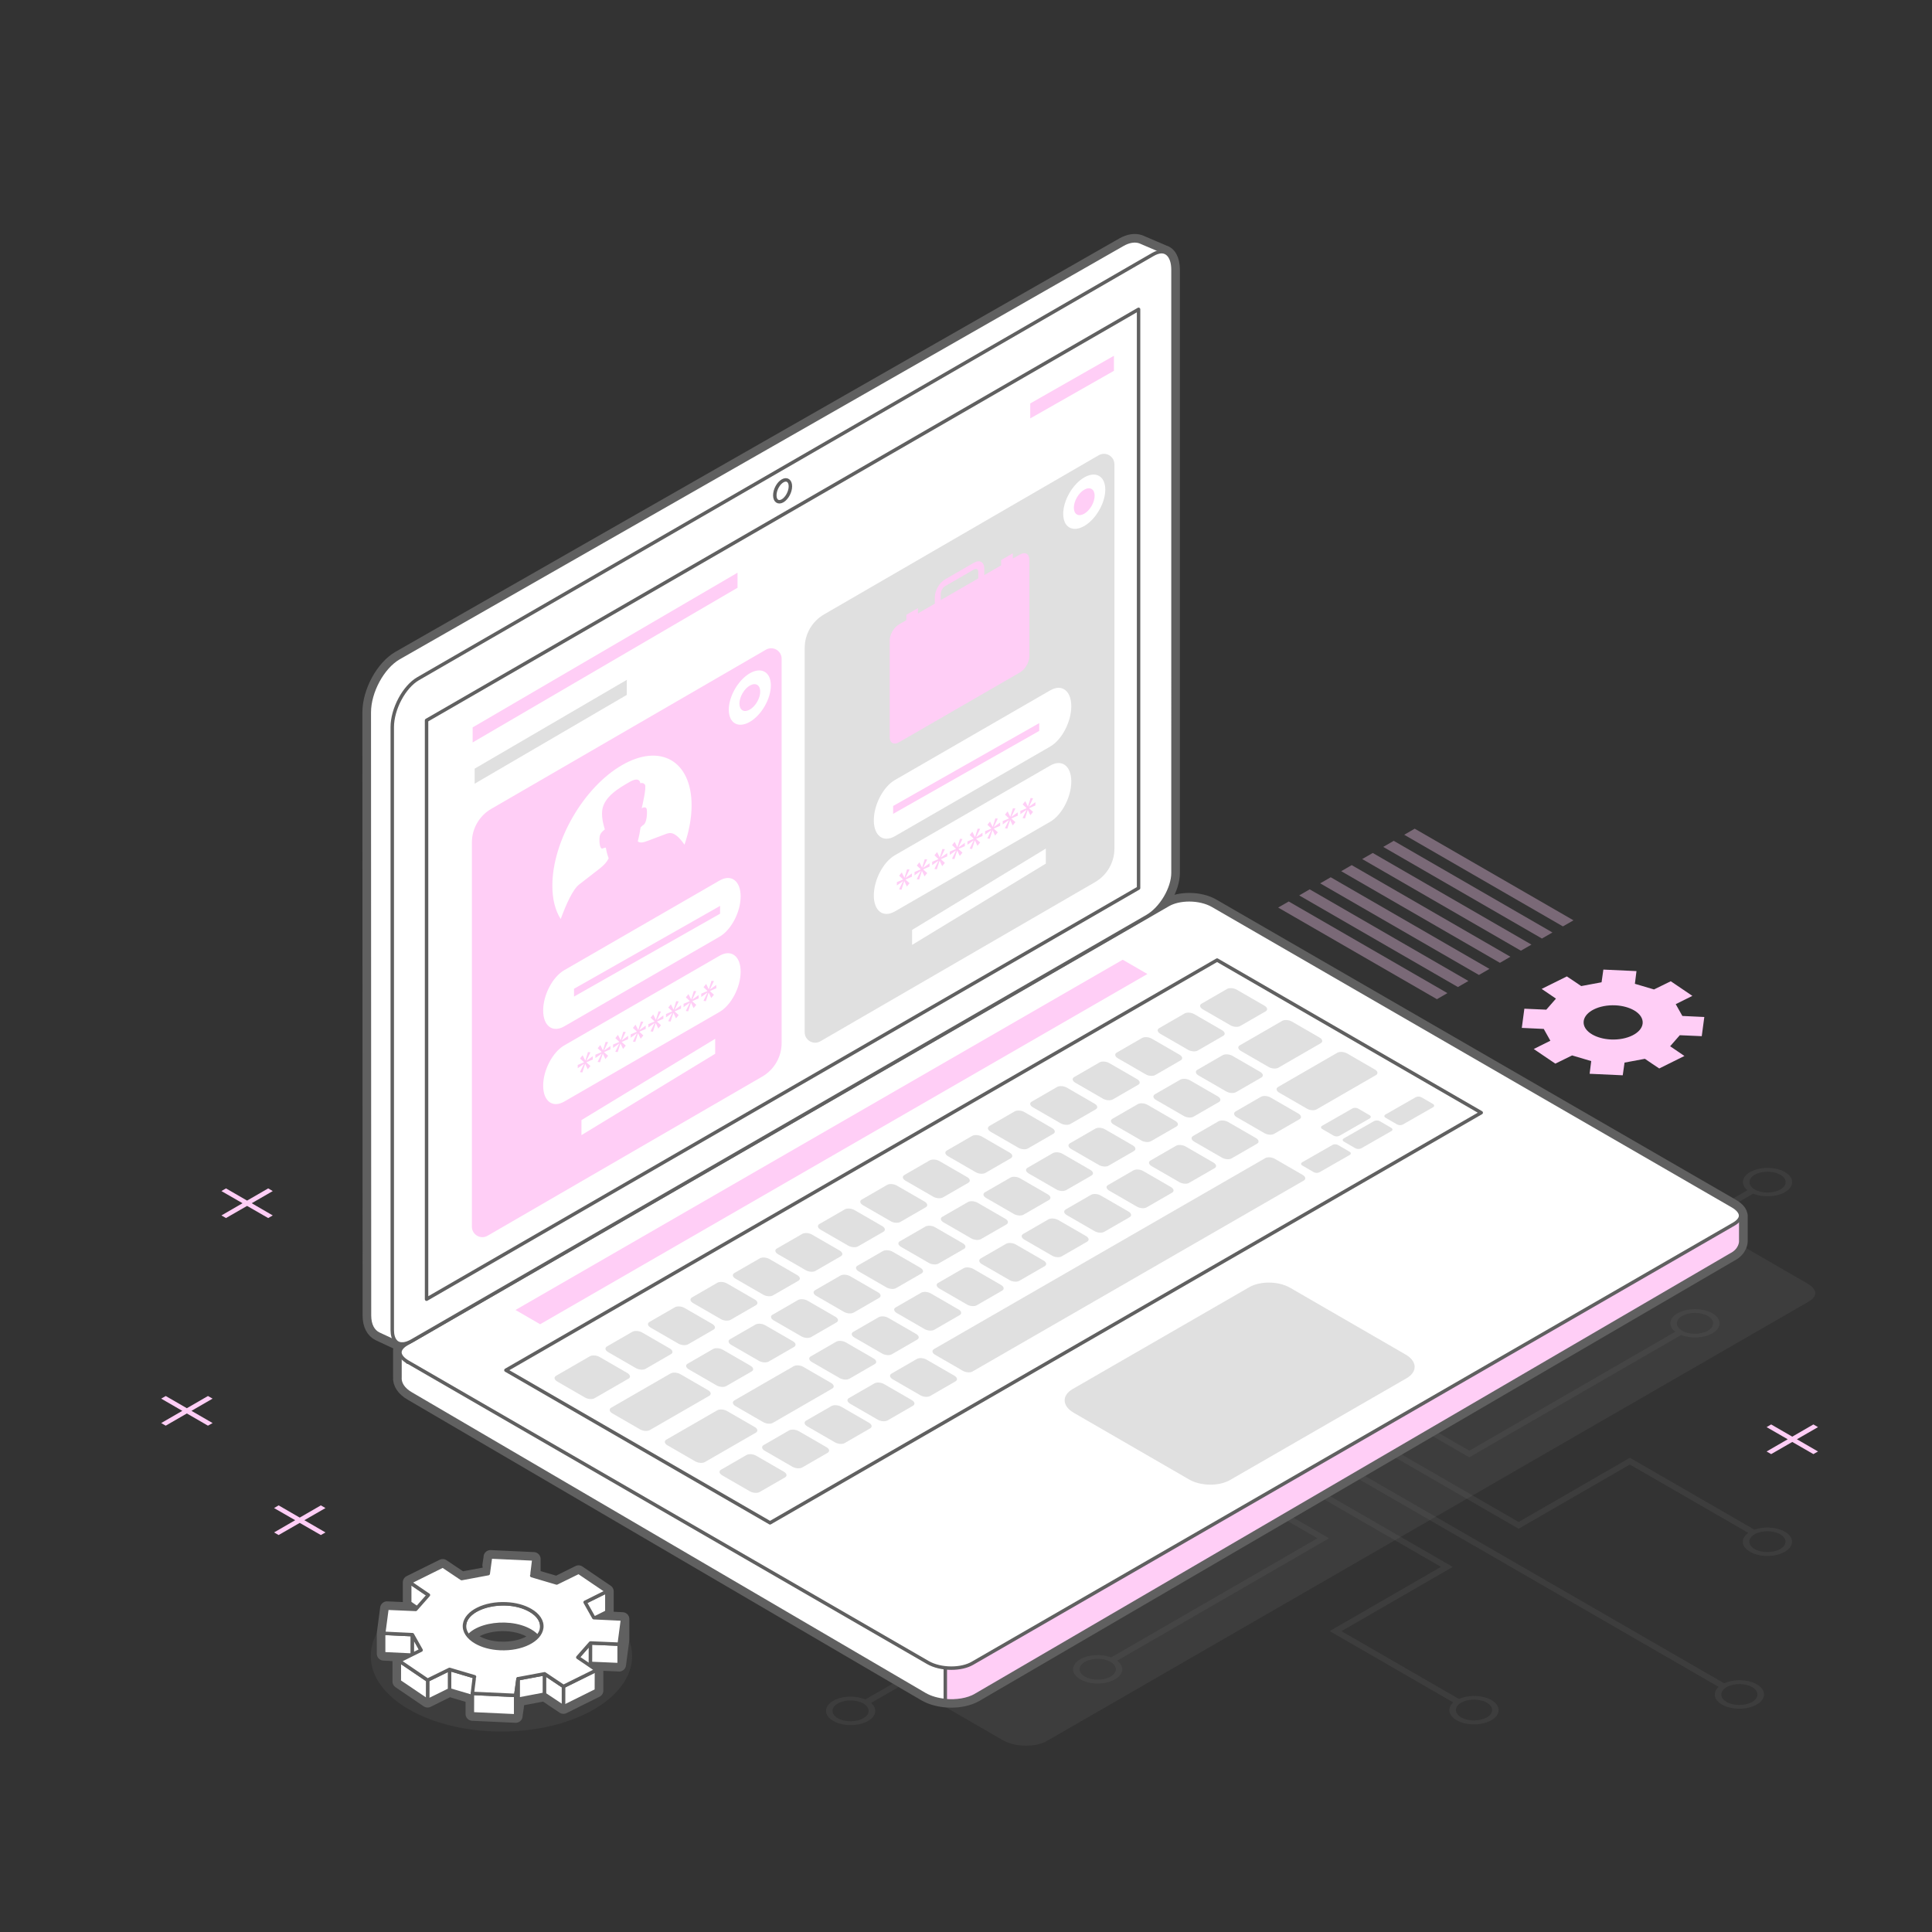 <?xml version="1.0" encoding="UTF-8"?><svg xmlns="http://www.w3.org/2000/svg" viewBox="0 0 280 280"><rect x="0" y="0" width="280" height="280" fill="#333333" stroke="none"/><g style="isolation:isolate;"><g id="a"><path d="M240.47,154.85s-2.06-1.37-2.08-1.4l-2.95.55s-.25,1.81-.26,1.84l-4.8-.22s.22-1.81.23-1.84l-2.77-.82s-2.39,1.17-2.43,1.19l-3.13-2.12s2.37-1.19,2.41-1.2l-.96-1.71c-.05,0-3.12-.15-3.18-.15l.37-2.78c.06,0,3.13.13,3.18.14l1.4-1.6c-.1-.06-2.03-1.39-2.07-1.41l3.65-1.81s2.06,1.37,2.08,1.4l2.95-.55s.25-1.81.26-1.84l4.8.22s-.22,1.81-.23,1.84l2.77.82s2.39-1.17,2.43-1.19l3.13,2.12s-2.37,1.19-2.41,1.2l.96,1.71c.05,0,3.12.15,3.18.15l-.37,2.78c-.06,0-3.13-.13-3.18-.14l-1.4,1.6c.1.06,2.03,1.39,2.07,1.41l-3.65,1.81ZM233.46,150.65c2.36.11,4.42-.91,4.6-2.28.1-.75-.39-1.46-1.25-1.95-.7-.4-1.64-.67-2.69-.72-2.36-.11-4.42.91-4.6,2.28-.1.75.39,1.46,1.25,1.95.7.4,1.64.67,2.69.72h0Z" style="fill:#ffcef6; stroke-width:0px;"/><g style="opacity:.35;"><polygon points="205.03 120.1 228.04 133.38 226.51 134.26 203.51 120.98 205.03 120.1" style="fill:#ffcef6; mix-blend-mode:multiply; stroke-width:0px;"/><polygon points="201.99 121.86 224.99 135.14 223.47 136.02 200.47 122.74 201.99 121.86" style="fill:#ffcef6; mix-blend-mode:multiply; stroke-width:0px;"/><polygon points="198.95 123.62 221.95 136.9 220.42 137.78 197.42 124.5 198.95 123.62" style="fill:#ffcef6; mix-blend-mode:multiply; stroke-width:0px;"/><polygon points="195.9 125.38 218.9 138.66 217.38 139.54 194.38 126.26 195.9 125.38" style="fill:#ffcef6; mix-blend-mode:multiply; stroke-width:0px;"/><polygon points="192.86 127.14 215.86 140.42 214.34 141.3 191.33 128.02 192.86 127.14" style="fill:#ffcef6; mix-blend-mode:multiply; stroke-width:0px;"/><polygon points="189.81 128.89 212.81 142.17 211.29 143.05 188.29 129.77 189.81 128.89" style="fill:#ffcef6; mix-blend-mode:multiply; stroke-width:0px;"/><polygon points="186.77 130.65 209.77 143.93 208.25 144.81 185.24 131.53 186.77 130.65" style="fill:#ffcef6; mix-blend-mode:multiply; stroke-width:0px;"/></g><polygon points="43.44 219.94 40.38 218.17 39.72 218.56 42.78 220.32 39.72 222.09 40.38 222.47 43.44 220.71 46.5 222.47 47.17 222.09 44.11 220.32 47.17 218.56 46.5 218.17 43.44 219.94" style="fill:#ffcef6; fill-rule:evenodd; stroke-width:0px;"/><polygon points="27.08 204.09 24.02 202.32 23.36 202.7 26.42 204.47 23.36 206.24 24.02 206.62 27.08 204.85 30.14 206.62 30.81 206.24 27.75 204.47 30.81 202.7 30.14 202.32 27.08 204.09" style="fill:#ffcef6; fill-rule:evenodd; stroke-width:0px;"/><polygon points="259.75 208.21 256.69 206.44 256.03 206.83 259.09 208.59 256.03 210.36 256.69 210.74 259.75 208.98 262.81 210.74 263.48 210.36 260.42 208.59 263.48 206.83 262.81 206.44 259.75 208.21" style="fill:#ffcef6; fill-rule:evenodd; stroke-width:0px;"/><polygon points="35.81 174 32.75 172.23 32.09 172.62 35.15 174.38 32.09 176.15 32.75 176.53 35.81 174.77 38.87 176.53 39.53 176.15 36.48 174.38 39.53 172.62 38.87 172.23 35.81 174" style="fill:#ffcef6; fill-rule:evenodd; stroke-width:0px;"/><g style="opacity:.2;"><polygon points="167.03 139.36 167.03 172.28 167.88 171.8 167.88 138.87 167.03 139.36" style="fill:#666; stroke-width:0px;"/><polygon points="161.66 142.46 161.66 175.39 162.5 174.9 162.5 141.97 161.66 142.46" style="fill:#666; stroke-width:0px;"/><polygon points="156.28 145.56 156.28 178.49 157.13 178 157.13 145.08 156.28 145.56" style="fill:#666; stroke-width:0px;"/><polygon points="150.91 148.67 150.91 181.59 151.75 181.11 151.75 148.18 150.91 148.67" style="fill:#666; stroke-width:0px;"/><polygon points="145.54 151.77 145.54 184.69 146.38 184.21 146.38 151.28 145.54 151.77" style="fill:#666; stroke-width:0px;"/><polygon points="140.49 154.68 140.49 187.6 141.34 187.12 141.34 154.19 140.49 154.68" style="fill:#666; stroke-width:0px;"/><polygon points="135.12 157.78 135.12 190.71 135.96 190.22 135.96 157.29 135.12 157.78" style="fill:#666; stroke-width:0px;"/><polygon points="129.74 160.89 129.74 193.81 130.59 193.32 130.59 160.4 129.74 160.89" style="fill:#666; stroke-width:0px;"/><polygon points="124.37 163.99 124.37 196.91 125.21 196.42 125.21 163.5 124.37 163.99" style="fill:#666; stroke-width:0px;"/><path d="M249.07,244.48c-.87.8-.71,1.86.49,2.55,1.39.81,3.65.81,5.05,0,1.39-.8,1.39-2.11,0-2.92-1.3-.75-3.33-.79-4.73-.15l-103.5-59.75-.84.49,103.53,59.77ZM250.23,244.51c1.03-.59,2.69-.59,3.71,0,1.02.59,1.02,1.55,0,2.15-1.02.59-2.69.59-3.71,0-1.02-.59-1.02-1.55,0-2.15Z" style="fill:#666; stroke-width:0px;"/><path d="M212.94,210.24l-55.81-32.23-.84.49,55.81,32.22.84.49.84-.49,29.86-17.24c1.39.55,3.3.47,4.53-.24,1.39-.8,1.39-2.11,0-2.91-1.39-.8-3.65-.8-5.05,0-1.27.73-1.37,1.87-.33,2.68l-29.85,17.24ZM243.79,192.86c-1.02-.59-1.02-1.55,0-2.14,1.03-.59,2.69-.59,3.71,0,1.03.59,1.03,1.55,0,2.14-1.03.59-2.69.59-3.71,0Z" style="fill:#666; stroke-width:0px;"/><path d="M193.56,235.9l-.84.49.84.49,17.06,9.85c-.89.8-.73,1.87.48,2.57,1.39.81,3.65.81,5.05,0,1.39-.8,1.39-2.11,0-2.91-1.29-.74-3.31-.79-4.71-.16l-17.03-9.83,15.28-8.82.84-.49-.84-.49-68.35-39.47-.85.49,68.35,39.46-15.28,8.82ZM211.77,246.76c1.02-.59,2.69-.59,3.71,0,1.03.59,1.03,1.55,0,2.14-1.03.59-2.69.59-3.71,0-1.03-.59-1.03-1.55,0-2.14Z" style="fill:#666; stroke-width:0px;"/><path d="M155.96,214.19l-30.75-17.76-.84.49,30.75,17.76-15.49,8.94c-1.4-.6-3.38-.54-4.65.19-1.39.8-1.39,2.11,0,2.91,1.39.8,3.65.8,5.05,0,1.23-.71,1.37-1.81.43-2.61l16.34-9.44-.69-.39-.16-.09ZM139.36,224.2c1.03.59,1.03,1.55,0,2.14-1.03.59-2.69.59-3.71,0-1.02-.59-1.02-1.55,0-2.14,1.03-.59,2.69-.59,3.71,0Z" style="fill:#666; stroke-width:0px;"/><path d="M120.76,249.41c1.39.8,3.65.8,5.05,0,1.23-.71,1.37-1.81.43-2.61l47.63-27.5.84-.49-.84-.49-43.28-24.99-.84.49,43.28,24.99-47.62,27.49c-1.4-.6-3.38-.54-4.65.19-1.39.8-1.39,2.11,0,2.92ZM121.42,246.88c1.03-.59,2.69-.59,3.71,0,1.02.59,1.02,1.55,0,2.14-1.03.59-2.69.59-3.71,0-1.02-.59-1.02-1.55,0-2.14Z" style="fill:#666; stroke-width:0px;"/><path d="M156.56,243.38c1.39.81,3.65.81,5.05,0,1.28-.74,1.37-1.89.3-2.7l29.86-17.25.84-.49-.84-.49-55.81-32.23-.84.49,55.81,32.23-29.89,17.26c-1.39-.52-3.26-.44-4.48.27-1.39.8-1.39,2.11,0,2.91ZM157.23,240.85c1.03-.59,2.69-.59,3.71,0,1.03.59,1.03,1.55,0,2.14-1.03.59-2.69.59-3.71,0-1.02-.59-1.02-1.55,0-2.14Z" style="fill:#666; stroke-width:0px;"/><path d="M253.62,224.89c1.39.81,3.65.81,5.05,0,1.39-.8,1.39-2.11,0-2.91-1.2-.69-3.03-.78-4.41-.29l-17.2-9.93-.85-.49-.84.49-15.28,8.82-68.35-39.46-.84.49,68.35,39.46.84.49.84-.49,15.28-8.82,17.16,9.9c-1.12.81-1.05,1.99.25,2.74ZM254.29,222.36c1.03-.59,2.69-.59,3.71,0,1.03.59,1.03,1.55,0,2.14-1.02.59-2.69.59-3.71,0-1.02-.59-1.02-1.55,0-2.14Z" style="fill:#666; stroke-width:0px;"/><path d="M258.69,169.86c-1.39-.8-3.65-.8-5.05,0-1.24.72-1.37,1.83-.39,2.64l-47.46,27.4-43.29-24.99-.84.49,43.29,24.99.84.49.84-.49,47.46-27.4c1.39.58,3.35.51,4.6-.21,1.39-.8,1.39-2.11,0-2.91ZM258.02,172.39c-1.02.59-2.69.59-3.71,0-1.02-.59-1.02-1.55,0-2.14,1.02-.59,2.69-.59,3.71,0,1.03.59,1.03,1.55,0,2.14Z" style="fill:#666; stroke-width:0px;"/><path d="M219.51,177.83c-1.39-.8-3.65-.8-5.05,0-1.3.75-1.37,1.93-.25,2.73l-15.59,9-30.75-17.76-.85.49,30.75,17.76.16.09.68.4,16.47-9.51c1.38.5,3.22.41,4.42-.28,1.39-.8,1.39-2.11,0-2.91ZM218.85,180.36c-1.02.59-2.69.59-3.71,0-1.02-.59-1.02-1.55,0-2.14,1.02-.59,2.69-.59,3.71,0,1.03.59,1.03,1.55,0,2.14Z" style="fill:#666; stroke-width:0px;"/></g><ellipse cx="72.67" cy="240.01" rx="18.94" ry="10.94" style="fill:#666; opacity:.2; stroke-width:0px;"/><path d="M86.23,234.46c.82-.41,1.68-.84,1.71-.86v-2.96s-4.09-2.78-4.09-2.78c-.06.03-3.14,1.53-3.18,1.56l-3.32-.98v-2.5s-6.27-.29-6.27-.29c0,.04-.34,2.37-.33,2.41h0s0,0,0,0l-3.86.72s-2.68-1.8-2.73-1.83l-4.78,2.37v2.96s.51.36,1.08.74l-.21.24c-.07-.01-4.09-.18-4.16-.18l-.48,3.63v2.96c.06,0,3.2.16,3.98.2-.82.41-1.68.84-1.71.86v2.96s4.09,2.78,4.09,2.78c.06-.03,3.14-1.53,3.18-1.56l3.32.98v2.5s6.27.29,6.27.29c0-.04.33-2.3.33-2.4h0s3.86-.73,3.86-.73c.03.04,2.68,1.8,2.73,1.83l4.78-2.37v-2.96s-.51-.36-1.08-.74l.21-.24c.07.01,4.09.18,4.16.18l.48-3.64v-2.96c-.06,0-3.2-.16-3.98-.2ZM75.08,243.31s0,.01,0,.02c0-.01,0-.02,0-.02h0ZM72.49,238.92c-1.38-.06-2.61-.41-3.52-.94-.43-.25-.8-.54-1.07-.86,1.63-1.88,6.23-2.35,8.96-.78.42.24.77.53,1.05.83-1,1.13-3.1,1.85-5.42,1.74ZM78.52,235.55s0,.05,0,.08c0-.03,0-.05,0-.08ZM77.8,234.1s-.04-.04-.06-.06c.02.02.04.04.06.06ZM78.5,235.45s0-.05,0-.07c0,.02,0,.05,0,.07ZM78.47,235.27s0-.04-.01-.06c0,.02,0,.04.01.06ZM78.42,235.07s0-.02,0-.02c0,0,0,.02,0,.02ZM78.34,234.88s-.02-.04-.03-.06c0,.02.02.04.03.06ZM78.26,234.72s-.03-.04-.04-.06c.01.02.03.04.04.06ZM78.17,234.56s-.03-.04-.05-.07c.02.02.03.04.05.07ZM78.06,234.4s-.03-.04-.05-.07c.02.02.03.04.05.07ZM77.94,234.25s-.04-.04-.06-.07c.02.02.04.04.06.07ZM77.66,233.96s-.04-.04-.07-.06c.02.02.05.04.07.06ZM77.49,233.82s-.05-.04-.07-.06c.02.02.05.04.07.06ZM77.32,233.69s-.05-.04-.07-.05c.02.02.05.04.07.05ZM77.13,233.55s-.04-.03-.07-.04c.02.01.04.03.07.04ZM72.78,232.44s-.02,0-.02,0c0,0,.02,0,.02,0ZM72.43,232.45c-1.9.11-3.67.78-4.55,1.79.85-1,2.57-1.7,4.55-1.79ZM67.32,235.43s0,0,0,0c0,.07-.01.15-.02.23,0-.07,0-.15.02-.22ZM67.87,234.26c-.08.09-.15.19-.21.28.06-.1.13-.19.21-.28ZM67.55,234.74s-.03.06-.04.08c.01-.03.03-.06.04-.08ZM67.41,235.05s-.02.04-.02.07c0-.02.02-.04.02-.07ZM75.07,243.42c-.06.47-.32,2.25-.32,2.29,0-.04.26-1.81.32-2.29ZM75.08,243.34s0,.04,0,.06c0-.03,0-.05,0-.06Z" style="fill:#fff; stroke:#606060; stroke-linecap:round; stroke-linejoin:round; stroke-width:2px;"/><polygon points="70.75 228.07 70.74 231.03 70.74 231.02 70.75 228.07 70.75 228.07 70.75 228.07" style="fill:#fff; stroke:#606060; stroke-linecap:round; stroke-linejoin:round; stroke-width:.5px;"/><path d="M77.36,225.95v2.96s-.29,2.37-.31,2.41v-2.96s.31-2.37.31-2.41h0Z" style="fill:#fff; stroke:#606060; stroke-linecap:round; stroke-linejoin:round; stroke-width:.5px;"/><path d="M62.09,231.17v2.96c-.14-.07-2.67-1.81-2.71-1.84v-2.96c.05.03,2.59,1.77,2.71,1.84h0Z" style="fill:#fff; stroke:#606060; stroke-linecap:round; stroke-linejoin:round; stroke-width:.5px;"/><path d="M87.95,230.65v2.96c-.06.03-3.1,1.55-3.17,1.57v-2.96c.07-.02,3.11-1.55,3.17-1.57h0Z" style="fill:#fff; stroke:#606060; stroke-linecap:round; stroke-linejoin:round; stroke-width:.5px;"/><path d="M76.86,233.39c-3.59-2.07-9.55-.52-9.56,2.29v2.96c0-3.06,6.19-4.23,9.55-2.29,1.03.6,1.66,1.42,1.66,2.31v-2.96c.01-.89-.62-1.71-1.65-2.31Z" style="fill:#fff; stroke:#606060; stroke-linecap:round; stroke-linejoin:round; stroke-width:.5px;"/><path d="M59.77,236.91v2.96c-.08,0-4.09-.2-4.17-.2v-2.96c.08,0,4.1.21,4.17.2h0Z" style="fill:#fff; stroke:#606060; stroke-linecap:round; stroke-linejoin:round; stroke-width:.5px;"/><polygon points="90.21 234.66 90.21 237.61 89.73 241.25 89.73 238.29 90.21 234.66" style="fill:#fff; stroke:#606060; stroke-linecap:round; stroke-linejoin:round; stroke-width:.5px;"/><path d="M89.73,238.29v2.96c-.08,0-4.1-.17-4.17-.18v-2.96c.07.01,4.1.18,4.17.18h0Z" style="fill:#fff; stroke:#606060; stroke-linecap:round; stroke-linejoin:round; stroke-width:.5px;"/><polygon points="61.03 239.15 61.03 242.11 59.76 239.87 59.77 236.91 61.03 239.15" style="fill:#fff; stroke:#606060; stroke-linecap:round; stroke-linejoin:round; stroke-width:.5px;"/><polygon points="85.57 238.11 85.56 241.07 83.73 243.16 83.74 240.2 85.57 238.11" style="fill:#fff; stroke:#606060; stroke-linecap:round; stroke-linejoin:round; stroke-width:.5px;"/><polygon points="68.77 243.01 68.76 245.97 65.14 244.9 65.15 241.94 68.77 243.01" style="fill:#fff; stroke:#606060; stroke-linecap:round; stroke-linejoin:round; stroke-width:.5px;"/><polygon points="78.94 242.58 78.93 245.53 75.07 246.26 75.08 243.3 78.94 242.58" style="fill:#fff; stroke:#606060; stroke-linecap:round; stroke-linejoin:round; stroke-width:.5px;"/><path d="M65.15,241.94v2.96s-3.13,1.53-3.18,1.56v-2.96c.06-.03,3.14-1.53,3.18-1.56h0Z" style="fill:#fff; stroke:#606060; stroke-linecap:round; stroke-linejoin:round; stroke-width:.5px;"/><polygon points="61.98 243.5 61.97 246.46 57.87 243.68 57.88 240.72 61.98 243.5" style="fill:#fff; stroke:#606060; stroke-linecap:round; stroke-linejoin:round; stroke-width:.5px;"/><polygon points="86.44 242.05 86.43 245 81.65 247.37 81.66 244.41 86.44 242.05" style="fill:#fff; stroke:#606060; stroke-linecap:round; stroke-linejoin:round; stroke-width:.5px;"/><path d="M81.66,244.41v2.96c-.06-.03-2.7-1.8-2.74-1.83v-2.96s2.69,1.8,2.74,1.83h0Z" style="fill:#fff; stroke:#606060; stroke-linecap:round; stroke-linejoin:round; stroke-width:.5px;"/><polygon points="74.74 245.71 74.74 248.67 68.46 248.38 68.47 245.42 74.74 245.71" style="fill:#fff; stroke:#606060; stroke-linecap:round; stroke-linejoin:round; stroke-width:.5px;"/><path d="M81.66,244.41s-2.69-1.8-2.73-1.83l-3.86.72s-.33,2.37-.33,2.41l-6.28-.29s.28-2.37.31-2.41l-3.62-1.07s-3.12,1.53-3.18,1.56l-4.1-2.78c.06-.03,3.1-1.55,3.16-1.57l-1.26-2.24c-.07,0-4.09-.2-4.16-.2l.48-3.64c.07,0,4.09.17,4.16.18l1.84-2.09c-.13-.07-2.66-1.81-2.7-1.84l4.78-2.37s2.69,1.8,2.73,1.83l3.86-.72s.33-2.37.33-2.41l6.28.29s-.28,2.37-.31,2.41l3.62,1.07s3.12-1.53,3.18-1.56l4.1,2.78c-.06.03-3.1,1.55-3.16,1.57l1.26,2.24c.07,0,4.09.2,4.16.2l-.48,3.64c-.07,0-4.09-.17-4.16-.18l-1.84,2.09c.13.07,2.66,1.81,2.7,1.84l-4.78,2.37ZM72.49,238.92c3.09.14,5.78-1.19,6.02-2.98.13-.99-.51-1.91-1.64-2.56-.91-.53-2.14-.88-3.52-.94-3.09-.14-5.78,1.19-6.02,2.98-.13.99.52,1.91,1.64,2.56.91.53,2.14.88,3.52.94h0Z" style="fill:#fff; stroke:#606060; stroke-linecap:round; stroke-linejoin:round; stroke-width:.5px;"/><path d="M75.08,243.3v2.96c0,.11-.34,2.36-.34,2.4v-2.96s.34-2.3.34-2.4h0Z" style="fill:#fff; stroke:#606060; stroke-linecap:round; stroke-linejoin:round; stroke-width:.5px;"/><path d="M148.7,253c1.19,0,2.28-.25,3.07-.71l110.35-63.65c.62-.36.97-.8.97-1.22,0-.47-.42-.98-1.14-1.4l-75.38-43.56c-.89-.51-2.12-.81-3.38-.81-1.19,0-2.28.25-3.07.71l-110.36,63.65c-.62.36-.97.8-.97,1.22,0,.47.42.98,1.14,1.4l75.38,43.56c.89.51,2.12.81,3.38.81Z" style="fill:#666; opacity:.2; stroke-width:0px;"/><path d="M252.27,176.18c0-.47-.42-.98-1.14-1.4l-75.38-43.56c-.89-.51-2.12-.81-3.38-.81-1.19,0-2.28.25-3.07.71l-101.75,58.69,98.72-57c2.02-1.17,3.73-4.06,3.73-6.32V39.1c0-1.5-.56-2.47-1.45-2.6l.04-.02-3.39-1.45c-.7-.24-1.56-.13-2.49.4l-104.91,59.91c-2.35,1.36-4.28,4.92-4.28,7.91l.03,87.4c0,1.37.52,2.3,1.35,2.69l2.83,1.32h0c.2.08.42.12.68.1.37-.03.79-.17,1.23-.41l-.69.4c-.51.3-.83.65-.93,1l-.05-.07v.29s0,0,0,0,0,0,0,0v3.6c-.08.86.45,1.75,1.62,2.42l74.43,43.56c2.09,1.21,5.4,1.25,7.41.1l109.41-63.8c1.45-.72,1.45-1.92,1.45-1.92v-3.78ZM59,197.31s.06.05.1.07l-.04.02-.06-.09Z" style="fill:#fff; stroke:#606060; stroke-linecap:round; stroke-linejoin:round; stroke-width:2px;"/><path d="M59.06,197.4l-1.09-1.71v3.9c-.08.86.45,1.75,1.62,2.42l74.43,43.56c.85.49,1.9.78,2.98.88v-94.01s-77.94,44.95-77.94,44.95Z" style="fill:#fff; stroke:#606060; stroke-linecap:round; stroke-linejoin:round; stroke-width:.5px;"/><path d="M141.42,245.68l109.41-63.8c1.45-.72,1.45-1.92,1.45-1.92v-3.78s-76.05-41.98-76.05-41.98c-2.09-1.21-5.4-1.25-7.4-.1l-31.83,18.36v94.01c1.58.15,3.24-.1,4.42-.78Z" style="fill:#ffcef6; stroke:#606060; stroke-miterlimit:10; stroke-width:.5px;"/><g id="b"><path d="M137.87,241.76c1.19,0,2.28-.25,3.07-.71l110.35-63.65c.62-.36.97-.8.97-1.22,0-.47-.42-.98-1.14-1.4l-75.38-43.56c-.89-.51-2.12-.81-3.38-.81-1.19,0-2.28.25-3.07.71l-110.36,63.65c-.62.36-.97.8-.97,1.22,0,.47.42.98,1.14,1.4l75.38,43.56c.89.51,2.12.81,3.38.81Z" style="fill:#fff; stroke:#606060; stroke-linecap:round; stroke-linejoin:round; stroke-width:.5px;"/><polygon points="78.28 191.92 166.29 141.16 162.71 139.09 74.71 189.85 78.28 191.92" style="fill:#ffcef6; stroke-width:0px;"/><polygon points="111.6 220.7 214.67 161.26 176.39 139.14 73.32 198.58 111.6 220.7" style="fill:#fff; stroke:#606060; stroke-linecap:round; stroke-linejoin:round; stroke-width:.5px;"/><path d="M135.34,195.53l48.02-27.68c.34-.2.98-.15,1.42.11l4,2.31c.44.25.52.62.18.82l-48.02,27.68c-.34.2-.97.15-1.41-.11l-4-2.31c-.44-.25-.52-.62-.18-.82Z" style="fill:#666; opacity:.2; stroke-width:0px;"/><path d="M116.81,205.9l3.7-2.13c.34-.19.98-.15,1.42.11l4,2.31c.44.25.52.62.18.82l-3.69,2.13c-.34.2-.98.15-1.42-.11l-4-2.31c-.44-.25-.52-.62-.19-.82Z" style="fill:#666; opacity:.2; stroke-width:0px;"/><path d="M110.66,209.44l3.69-2.13c.34-.19.98-.15,1.42.11l4,2.31c.44.25.52.62.18.82l-3.69,2.13c-.34.19-.98.15-1.42-.11l-4-2.31c-.44-.25-.52-.62-.18-.82Z" style="fill:#666; opacity:.2; stroke-width:0px;"/><path d="M104.5,213l3.69-2.13c.34-.2.98-.15,1.41.11l4,2.31c.44.25.52.62.18.82l-3.7,2.13c-.34.19-.97.14-1.41-.11l-4-2.31c-.44-.25-.52-.62-.18-.82Z" style="fill:#666; opacity:.2; stroke-width:0px;"/><path d="M185.21,157.54l3.69-2.13c.34-.19.89-.51,1.23-.71l3.69-2.13c.34-.19.98-.15,1.42.11l4,2.31c.44.25.52.62.18.82l-3.69,2.13c-.34.19-.9.51-1.23.71l-3.69,2.13c-.34.2-.98.15-1.41-.11l-4-2.31c-.44-.25-.52-.62-.18-.82Z" style="fill:#666; opacity:.2; stroke-width:0px;"/><path d="M179.05,161.09l3.69-2.13c.34-.2.98-.15,1.42.11l4,2.31c.44.25.52.62.18.82l-3.69,2.13c-.34.19-.98.15-1.41-.11l-4-2.31c-.44-.25-.52-.62-.18-.82Z" style="fill:#666; opacity:.2; stroke-width:0px;"/><path d="M179.68,151.5l1.23-.71c.34-.2.89-.51,1.23-.71l3.69-2.13c.34-.19.97-.15,1.41.11l4,2.31c.44.25.52.62.18.82l-3.69,2.13c-.34.19-.89.51-1.23.71l-1.23.71c-.34.2-.97.15-1.42-.11l-4-2.31c-.44-.25-.52-.62-.18-.82Z" style="fill:#666; opacity:.2; stroke-width:0px;"/><path d="M173.52,155.05l3.69-2.13c.34-.19.98-.15,1.42.11l4,2.31c.44.25.52.62.18.82l-3.69,2.13c-.34.19-.97.15-1.41-.11l-4-2.31c-.44-.25-.52-.62-.19-.82Z" style="fill:#666; opacity:.2; stroke-width:0px;"/><path d="M174.14,145.46l3.69-2.13c.34-.2.98-.15,1.42.11l4,2.31c.44.25.52.62.18.82l-3.7,2.13c-.34.19-.98.15-1.41-.11l-4-2.31c-.44-.25-.52-.62-.18-.82Z" style="fill:#666; opacity:.2; stroke-width:0px;"/><path d="M167.99,149.01l3.69-2.13c.34-.2.98-.15,1.42.11l4,2.31c.44.25.52.62.18.82l-3.69,2.13c-.34.2-.98.15-1.42-.11l-4-2.31c-.44-.25-.52-.62-.18-.82Z" style="fill:#666; opacity:.2; stroke-width:0px;"/><path d="M161.83,152.56l3.69-2.13c.34-.19.98-.15,1.42.11l4,2.31c.44.25.52.62.18.82l-3.69,2.13c-.34.2-.98.15-1.41-.11l-4-2.31c-.44-.25-.52-.62-.19-.82Z" style="fill:#666; opacity:.2; stroke-width:0px;"/><path d="M172.9,164.64l3.69-2.13c.34-.2.98-.15,1.42.11l4,2.31c.44.25.52.62.18.82l-3.69,2.13c-.34.2-.97.15-1.42-.11l-4-2.31c-.44-.25-.52-.62-.18-.82Z" style="fill:#666; opacity:.2; stroke-width:0px;"/><path d="M166.74,168.19l3.69-2.13c.34-.2.98-.15,1.42.11l4,2.31c.44.25.52.62.18.82l-3.7,2.13c-.34.2-.98.15-1.42-.11l-4-2.31c-.44-.25-.52-.62-.18-.82Z" style="fill:#666; opacity:.2; stroke-width:0px;"/><path d="M160.59,171.74l3.69-2.13c.34-.19.98-.15,1.41.11l4,2.31c.44.25.52.62.18.82l-3.69,2.13c-.34.2-.98.15-1.42-.11l-4-2.31c-.44-.25-.52-.62-.18-.82Z" style="fill:#666; opacity:.2; stroke-width:0px;"/><path d="M167.36,158.6l3.7-2.13c.34-.19.98-.15,1.42.11l4,2.31c.44.25.52.62.18.82l-3.69,2.13c-.34.2-.98.15-1.42-.11l-4-2.31c-.44-.25-.52-.62-.18-.82Z" style="fill:#666; opacity:.2; stroke-width:0px;"/><path d="M161.21,162.15l3.69-2.13c.34-.2.98-.15,1.42.11l4,2.31c.44.25.52.62.19.82l-3.7,2.13c-.34.2-.98.15-1.41-.11l-4-2.31c-.44-.25-.53-.62-.19-.82Z" style="fill:#666; opacity:.2; stroke-width:0px;"/><path d="M155.05,165.7l3.7-2.13c.34-.2.98-.15,1.41.11l4,2.31c.44.25.52.62.19.82l-3.69,2.13c-.34.2-.97.15-1.42-.11l-4-2.31c-.44-.25-.52-.62-.18-.82Z" style="fill:#666; opacity:.2; stroke-width:0px;"/><path d="M155.67,156.1l3.69-2.13c.34-.2.98-.15,1.42.11l4,2.31c.44.25.52.62.18.82l-3.69,2.13c-.34.19-.98.15-1.42-.11l-4-2.31c-.44-.25-.52-.62-.18-.82Z" style="fill:#666; opacity:.2; stroke-width:0px;"/><path d="M149.52,159.66l3.69-2.13c.34-.2.98-.15,1.42.11l4,2.31c.44.25.52.62.18.82l-3.69,2.13c-.34.19-.98.15-1.42-.11l-4-2.31c-.44-.25-.52-.62-.19-.82Z" style="fill:#666; opacity:.2; stroke-width:0px;"/><path d="M143.36,163.2l3.7-2.13c.34-.2.98-.15,1.42.11l4,2.31c.44.26.52.62.19.82l-3.69,2.13c-.34.2-.97.15-1.41-.11l-4-2.31c-.44-.25-.52-.62-.19-.82Z" style="fill:#666; opacity:.2; stroke-width:0px;"/><path d="M154.43,175.29l3.7-2.13c.34-.19.97-.15,1.41.11l4,2.31c.44.25.52.62.18.82l-3.69,2.13c-.34.19-.98.15-1.41-.11l-4-2.31c-.44-.25-.52-.62-.18-.82Z" style="fill:#666; opacity:.2; stroke-width:0px;"/><path d="M148.27,178.84l3.69-2.13c.34-.19.98-.14,1.42.11l4,2.31c.44.25.52.62.18.82l-3.69,2.13c-.34.2-.97.15-1.41-.11l-4-2.31c-.44-.25-.52-.62-.18-.82Z" style="fill:#666; opacity:.2; stroke-width:0px;"/><path d="M142.12,182.39l3.69-2.13c.34-.19.98-.15,1.42.11l4,2.31c.44.25.52.62.18.82l-3.69,2.13c-.34.19-.97.15-1.41-.11l-4-2.31c-.44-.25-.52-.62-.18-.82Z" style="fill:#666; opacity:.2; stroke-width:0px;"/><path d="M148.9,169.25l3.69-2.13c.34-.2.98-.15,1.42.11l4,2.31c.44.25.52.62.19.82l-3.7,2.13c-.34.19-.97.15-1.41-.11l-4-2.31c-.44-.25-.52-.62-.18-.82Z" style="fill:#666; opacity:.2; stroke-width:0px;"/><path d="M142.74,172.8l3.69-2.13c.34-.2.98-.15,1.42.11l4,2.31c.44.25.52.62.18.82l-3.69,2.13c-.34.2-.98.15-1.42-.11l-4-2.31c-.44-.25-.52-.62-.18-.82Z" style="fill:#666; opacity:.2; stroke-width:0px;"/><path d="M136.58,176.34l3.7-2.13c.34-.2.97-.15,1.41.11l4,2.31c.44.25.52.62.18.82l-3.7,2.13c-.34.2-.98.15-1.42-.11l-4-2.31c-.44-.25-.52-.62-.18-.82Z" style="fill:#666; opacity:.2; stroke-width:0px;"/><path d="M137.21,166.75l3.69-2.13c.34-.19.98-.15,1.42.11l4,2.31c.44.25.52.62.18.82l-3.69,2.13c-.34.19-.97.15-1.41-.11l-4-2.31c-.44-.25-.53-.62-.18-.82Z" style="fill:#666; opacity:.2; stroke-width:0px;"/><path d="M131.05,170.3l3.69-2.13c.34-.19.98-.15,1.42.11l4,2.31c.44.25.52.62.19.82l-3.69,2.13c-.34.19-.98.15-1.42-.11l-4-2.31c-.44-.25-.52-.62-.18-.82Z" style="fill:#666; opacity:.2; stroke-width:0px;"/><path d="M124.89,173.85l3.69-2.13c.34-.19.97-.15,1.41.11l4,2.31c.44.25.52.62.19.82l-3.69,2.13c-.34.2-.98.15-1.42-.11l-4-2.31c-.44-.25-.52-.62-.18-.82Z" style="fill:#666; opacity:.2; stroke-width:0px;"/><path d="M135.96,185.93l3.69-2.13c.34-.19.97-.15,1.42.11l4,2.31c.44.26.52.62.18.82l-3.69,2.13c-.34.2-.98.15-1.42-.11l-4-2.31c-.44-.25-.52-.62-.19-.82Z" style="fill:#666; opacity:.2; stroke-width:0px;"/><path d="M129.81,189.48l3.69-2.13c.34-.19.97-.15,1.41.11l4,2.31c.44.25.52.62.18.82l-3.69,2.13c-.34.2-.98.15-1.42-.11l-4-2.31c-.44-.25-.52-.62-.18-.82Z" style="fill:#666; opacity:.2; stroke-width:0px;"/><path d="M123.65,193.03l3.69-2.13c.34-.2.98-.15,1.42.11l4,2.31c.44.25.52.62.18.82l-3.69,2.13c-.34.2-.98.15-1.42-.11l-4-2.31c-.44-.26-.52-.62-.18-.82Z" style="fill:#666; opacity:.2; stroke-width:0px;"/><path d="M130.43,179.89l3.69-2.13c.34-.19.97-.15,1.41.11l4,2.31c.44.25.52.62.18.82l-3.7,2.13c-.34.2-.97.15-1.42-.11l-4-2.31c-.44-.26-.52-.62-.18-.82Z" style="fill:#666; opacity:.2; stroke-width:0px;"/><path d="M124.27,183.44l3.69-2.13c.34-.19.98-.15,1.42.11l4,2.31c.44.25.52.62.18.82l-3.69,2.13c-.34.2-.98.15-1.42-.11l-4-2.31c-.44-.26-.52-.62-.19-.82Z" style="fill:#666; opacity:.2; stroke-width:0px;"/><path d="M118.12,186.99l3.69-2.13c.34-.19.98-.15,1.42.11l4,2.31c.44.25.52.62.18.82l-3.69,2.13c-.34.2-.98.15-1.42-.11l-4-2.31c-.44-.25-.52-.62-.18-.82Z" style="fill:#666; opacity:.2; stroke-width:0px;"/><path d="M118.74,177.4l3.7-2.13c.34-.19.97-.15,1.41.11l4,2.31c.44.25.52.62.19.82l-3.7,2.13c-.34.19-.98.14-1.41-.11l-4-2.31c-.44-.25-.52-.62-.19-.82Z" style="fill:#666; opacity:.2; stroke-width:0px;"/><path d="M112.58,180.95l3.7-2.13c.34-.19.97-.15,1.41.11l4,2.31c.44.25.52.62.18.82l-3.69,2.13c-.34.2-.98.15-1.42-.11l-4-2.31c-.44-.26-.52-.62-.18-.82Z" style="fill:#666; opacity:.2; stroke-width:0px;"/><path d="M106.42,184.5l3.7-2.13c.34-.2.97-.15,1.41.11l4,2.31c.44.25.52.62.19.82l-3.7,2.13c-.34.2-.98.15-1.42-.11l-4-2.31c-.44-.25-.52-.62-.18-.82Z" style="fill:#666; opacity:.2; stroke-width:0px;"/><path d="M117.5,196.58l3.69-2.13c.34-.2.97-.15,1.41.11l4,2.31c.44.26.52.62.18.82l-3.69,2.13c-.34.2-.98.15-1.42-.11l-4-2.31c-.44-.25-.52-.62-.18-.82Z" style="fill:#666; opacity:.2; stroke-width:0px;"/><path d="M106.41,202.97l3.69-2.13c.34-.2.9-.52,1.23-.71l3.7-2.13c.34-.19.98-.15,1.41.11l4,2.31c.44.26.52.62.18.82l-3.69,2.13c-.34.19-.89.51-1.23.71l-3.69,2.13c-.34.2-.97.15-1.41-.11l-4-2.31c-.44-.25-.52-.62-.18-.82Z" style="fill:#666; opacity:.2; stroke-width:0px;"/><path d="M111.96,190.54l3.69-2.13c.34-.19.97-.15,1.41.11l4,2.31c.44.25.52.62.18.82l-3.69,2.13c-.34.2-.98.15-1.42-.11l-4-2.31c-.44-.26-.52-.62-.18-.82Z" style="fill:#666; opacity:.2; stroke-width:0px;"/><path d="M105.8,194.09l3.7-2.13c.34-.19.97-.15,1.41.11l4,2.31c.44.26.52.62.18.82l-3.69,2.13c-.34.19-.98.15-1.42-.11l-4-2.31c-.44-.25-.52-.62-.18-.82Z" style="fill:#666; opacity:.2; stroke-width:0px;"/><path d="M99.65,197.64l3.69-2.13c.34-.19.98-.15,1.42.11l4,2.31c.44.25.52.62.19.82l-3.7,2.13c-.34.2-.97.15-1.42-.11l-4-2.31c-.44-.25-.52-.62-.18-.82Z" style="fill:#666; opacity:.2; stroke-width:0px;"/><path d="M100.27,188.04l3.69-2.13c.34-.2.98-.15,1.42.11l4,2.31c.44.25.52.62.19.82l-3.69,2.13c-.34.19-.98.15-1.42-.11l-4-2.31c-.44-.25-.52-.62-.18-.82Z" style="fill:#666; opacity:.2; stroke-width:0px;"/><path d="M94.11,191.59l3.7-2.13c.34-.2.97-.15,1.42.11l4,2.31c.44.26.52.62.18.82l-3.69,2.13c-.34.2-.98.15-1.42-.11l-4-2.31c-.44-.25-.52-.62-.18-.82Z" style="fill:#666; opacity:.2; stroke-width:0px;"/><path d="M87.96,195.14l3.69-2.13c.34-.19.97-.15,1.42.11l4,2.31c.44.26.52.62.18.82l-3.69,2.13c-.34.2-.98.15-1.42-.11l-4-2.31c-.44-.25-.52-.62-.18-.82Z" style="fill:#666; opacity:.2; stroke-width:0px;"/><path d="M80.57,199.4l4.92-2.84c.34-.19.98-.15,1.42.11l4,2.31c.44.26.52.62.19.82l-4.93,2.84c-.34.2-.98.15-1.41-.11l-4-2.31c-.44-.26-.52-.62-.18-.82Z" style="fill:#666; opacity:.2; stroke-width:0px;"/><path d="M129.19,199.08l3.69-2.13c.34-.2.98-.15,1.42.11l4,2.31c.44.25.53.62.19.82l-3.69,2.13c-.34.2-.98.15-1.42-.11l-4-2.31c-.44-.26-.52-.62-.18-.82Z" style="fill:#666; opacity:.2; stroke-width:0px;"/><path d="M123.03,202.62l3.7-2.13c.34-.2.97-.15,1.41.11l4,2.31c.44.25.52.62.18.82l-3.69,2.13c-.34.19-.98.15-1.42-.11l-4-2.31c-.44-.25-.52-.62-.18-.82Z" style="fill:#666; opacity:.2; stroke-width:0px;"/><path d="M96.56,208.65l7.39-4.26c.34-.19.98-.15,1.42.11l4,2.31c.44.25.52.62.18.82l-7.39,4.26c-.34.2-.98.15-1.42-.11l-4-2.31c-.44-.25-.52-.62-.18-.82Z" style="fill:#666; opacity:.2; stroke-width:0px;"/><path d="M88.57,204.02l8.62-4.97c.34-.19.97-.15,1.42.11l4,2.31c.44.25.52.62.18.82l-8.62,4.97c-.34.2-.98.15-1.42-.11l-4-2.31c-.44-.25-.52-.62-.18-.82Z" style="fill:#666; opacity:.2; stroke-width:0px;"/><path d="M202.48,162.96c.23.14.61.14.84.01l4.37-2.5c.22-.13.22-.35-.02-.48l-1.66-.96c-.24-.14-.61-.14-.84-.01l-4.37,2.5c-.23.13-.22.35.02.48l1.65.96Z" style="fill:#666; opacity:.2; stroke-width:0px;"/><path d="M196.43,166.41c.23.14.61.14.84.02l4.37-2.5c.23-.13.22-.35-.02-.48l-1.65-.96c-.24-.14-.61-.14-.84-.01l-4.37,2.5c-.23.13-.22.35.02.48l1.65.96Z" style="fill:#666; opacity:.2; stroke-width:0px;"/><path d="M190.39,169.88c.24.14.62.14.84.01l4.37-2.5c.23-.13.22-.35-.02-.48l-1.65-.96c-.23-.14-.61-.15-.83-.01l-4.37,2.5c-.23.13-.22.35.02.48l1.65.96Z" style="fill:#666; opacity:.2; stroke-width:0px;"/><path d="M193.29,164.59c.24.14.61.14.84.01l4.37-2.5c.23-.13.22-.35-.02-.48l-1.65-.96c-.23-.14-.61-.14-.84-.01l-4.37,2.5c-.23.13-.22.35.01.48l1.65.96Z" style="fill:#666; opacity:.2; stroke-width:0px;"/><path d="M155.59,204.73c-1.67-.96-1.73-2.5-.13-3.42l25.59-14.76c1.6-.92,4.25-.89,5.92.08l16.76,9.69c1.67.97,1.73,2.49.13,3.42l-25.6,14.76c-1.6.92-4.24.89-5.92-.08l-16.76-9.69Z" style="fill:#666; opacity:.2; stroke-width:0px;"/></g><g id="c"><path d="M168.59,36.48l-3.39-1.45c-.7-.24-1.56-.13-2.49.4l-104.91,59.91c-2.35,1.36-4.28,4.92-4.28,7.91l.03,87.4c0,1.37.52,2.3,1.35,2.69l2.83,1.32-.15-.44c.06-.03.13-.06.19-.1l105.38-60.82c2.35-1.36,4.25-4.58,4.25-7.21V37.53c0-.14,0-.27-.02-.4l1.2-.65Z" style="fill:#fff; stroke:#606060; stroke-linecap:round; stroke-linejoin:round; stroke-width:.5px;"/><path d="M58.41,194.78c.39-.03.85-.19,1.31-.46l106.55-61.51c2.02-1.17,3.73-4.06,3.73-6.32V39.1c0-1.67-.7-2.7-1.77-2.62-.35.03-.72.16-1.13.39l-106.5,61.49c-2.03,1.17-3.75,4.39-3.75,7.02v87.38c0,.71.17,1.27.48,1.62.26.3.63.43,1.09.39h0Z" style="fill:#fff; stroke:#606060; stroke-linecap:round; stroke-linejoin:round; stroke-width:.5px;"/><path d="M113.42,69.69c-.63.36-1.13,1.3-1.13,2.1s.51,1.15,1.13.79c.62-.36,1.13-1.3,1.13-2.1s-.51-1.15-1.13-.79Z" style="fill:#fff; stroke:#606060; stroke-linecap:round; stroke-linejoin:round; stroke-width:.5px;"/><polyline points="61.82 104.4 61.82 188.29 165.01 128.71 165.01 44.83 61.82 104.4" style="fill:#fff; stroke:#606060; stroke-linecap:round; stroke-linejoin:round; stroke-width:.5px;"/></g><polygon points="106.89 85.18 68.5 107.6 68.5 105.42 106.89 83 106.89 85.18" style="fill:#ffcef6; stroke-width:0px;"/><polygon points="161.44 53.74 149.31 60.64 149.31 58.47 161.44 51.56 161.44 53.74" style="fill:#ffcef6; stroke-width:0px;"/><polygon points="90.84 100.71 68.79 113.58 68.79 111.4 90.84 98.53 90.84 100.71" style="fill:#666; opacity:.2; stroke-width:0px;"/><path d="M110.48,156.02l-39.81,23.07c-1.01.59-2.28-.14-2.28-1.31v-55.69c0-2,1.07-3.86,2.8-4.86l39.81-23.07c1.01-.59,2.28.14,2.28,1.31v55.69c0,2-1.07,3.86-2.8,4.86Z" style="fill:#ffcef6; stroke-width:0px;"/><path d="M158.71,127.84l-39.81,23.07c-1.01.59-2.28-.14-2.28-1.31v-55.69c0-2,1.07-3.86,2.8-4.86l39.81-23.07c1.01-.59,2.28.14,2.28,1.31v55.69c0,2-1.07,3.86-2.8,4.86Z" style="fill:#666; opacity:.2; stroke-width:0px;"/><polygon points="103.65 152.72 84.27 164.51 84.27 162.33 103.65 150.55 103.65 152.72" style="fill:#fff; stroke-width:0px;"/><path d="M104.29,135.75l-22.52,13c-1.69.97-3.05-.06-3.05-2.31h0c0-2.25,1.37-4.86,3.05-5.83l22.52-13c1.69-.97,3.05.06,3.05,2.31h0c0,2.25-1.37,4.86-3.05,5.83Z" style="fill:#fff; stroke-width:0px;"/><path d="M104.29,146.65l-22.52,13c-1.69.97-3.05-.06-3.05-2.31h0c0-2.25,1.37-4.86,3.05-5.83l22.52-13c1.69-.97,3.05.06,3.05,2.31h0c0,2.25-1.37,4.86-3.05,5.83Z" style="fill:#fff; stroke-width:0px;"/><polygon points="104.36 132.42 83.19 144.43 83.19 143.3 104.36 131.29 104.36 132.42" style="fill:#ffcef6; stroke-width:0px;"/><path d="M85.57,152.51l-.59,1.23h0s.93-.67.93-.67v.48l-.93.41h0s.59.53.59.53l-.39.48-.37-.78h-.01s-.4,1.24-.4,1.24l-.35-.05.59-1.21h0s-.91.65-.91.65v-.48l.91-.39h0s-.58-.55-.58-.55l.38-.47.38.77h.01s.38-1.22.38-1.22l.37.03Z" style="fill:#ffcef6; stroke-width:0px;"/><path d="M88.13,151.03l-.59,1.23h0s.93-.67.93-.67v.48l-.93.41h0s.59.53.59.53l-.39.48-.37-.78h-.01s-.4,1.24-.4,1.24l-.35-.05.59-1.21h0s-.91.65-.91.65v-.48l.91-.39h0s-.58-.55-.58-.55l.38-.47.38.77h.01s.38-1.22.38-1.22l.37.03Z" style="fill:#ffcef6; stroke-width:0px;"/><path d="M90.69,149.56l-.59,1.23h0s.93-.67.93-.67v.48l-.93.41h0s.59.53.59.53l-.39.48-.37-.78h-.01s-.4,1.24-.4,1.24l-.35-.05.59-1.21h0s-.91.65-.91.65v-.48l.91-.39h0s-.58-.55-.58-.55l.38-.47.38.77h.01s.38-1.22.38-1.22l.37.03Z" style="fill:#ffcef6; stroke-width:0px;"/><path d="M93.24,148.08l-.59,1.23h0s.93-.67.93-.67v.48l-.93.41h0s.59.53.59.53l-.39.48-.37-.78h-.01s-.4,1.24-.4,1.24l-.35-.05.59-1.21h0s-.91.65-.91.65v-.48l.91-.39h0s-.58-.55-.58-.55l.38-.47.38.77h.01s.38-1.22.38-1.22l.37.03Z" style="fill:#ffcef6; stroke-width:0px;"/><path d="M95.8,146.6l-.59,1.23h0s.93-.67.93-.67v.48l-.93.41h0s.59.53.59.53l-.39.48-.37-.78h-.01s-.4,1.24-.4,1.24l-.35-.05.59-1.21h0s-.91.65-.91.65v-.48l.91-.39h0s-.58-.55-.58-.55l.38-.47.38.77h.01s.38-1.22.38-1.22l.37.03Z" style="fill:#ffcef6; stroke-width:0px;"/><path d="M98.36,145.13l-.59,1.23h0s.93-.67.93-.67v.48l-.93.41h0s.59.53.59.53l-.39.48-.37-.78h-.01s-.4,1.24-.4,1.24l-.35-.05.59-1.21h0s-.91.65-.91.65v-.48l.91-.39h0s-.58-.55-.58-.55l.38-.47.38.77h.01s.38-1.22.38-1.22l.37.03Z" style="fill:#ffcef6; stroke-width:0px;"/><path d="M100.91,143.65l-.59,1.23h0s.93-.67.93-.67v.48l-.93.41h0s.59.53.59.53l-.39.48-.37-.78h-.01s-.4,1.24-.4,1.24l-.35-.05.59-1.21h0s-.91.65-.91.65v-.48l.91-.39h0s-.58-.55-.58-.55l.38-.47.38.77h.01s.38-1.22.38-1.22l.37.03Z" style="fill:#ffcef6; stroke-width:0px;"/><path d="M103.47,142.18l-.59,1.23h0s.93-.67.93-.67v.48l-.93.41h0s.59.53.59.53l-.39.48-.37-.78h-.01s-.4,1.24-.4,1.24l-.35-.05.59-1.21h0s-.91.65-.91.65v-.48l.91-.39h0s-.58-.55-.58-.55l.38-.47.38.77h.01s.38-1.22.38-1.22l.37.03Z" style="fill:#ffcef6; stroke-width:0px;"/><path d="M96.71,120.79c-.38.14-1.32.5-2.36.89,0,0,0,0,0,0-.14.05-.28.11-.42.16-.66.25-1.17.39-1.5.09.19-.72.32-1.4.41-2.02.15-.15.31-.3.45-.39.39-.26.54-1.47.45-2.18-.06-.46-.46-.35-.74-.21,0,0,.76-3.08.46-3.43s-.66-.18-.66-.18c0,0-.03-1.07-1.56-.19-1.53.88-3.71,2.14-3.96,4.1-.16,1.23.36,2.7.36,2.7h0s0,.06,0,.1c-.28.19-.69.55-.74,1.07-.09.81.06,1.85.45,1.66.14-.07.3-.1.45-.12.09.52.22,1.05.41,1.55-.34.69-.84,1.13-1.5,1.65-.14.11-.28.22-.42.32,0,0,0,0,0,0-1.04.8-1.97,1.53-2.36,1.83-.94.74-1.89,2.9-2.67,5-.77-1.2-1.21-2.83-1.21-4.83,0-6.43,4.52-14.25,10.09-17.47s10.09-.61,10.09,5.82c0,1.84-.37,3.79-1.03,5.71-.74-1.07-1.6-1.95-2.47-1.62Z" style="fill:#fff; stroke-width:0px;"/><polygon points="151.57 125.16 132.19 136.94 132.19 134.77 151.57 122.98 151.57 125.16" style="fill:#fff; stroke-width:0px;"/><path d="M152.21,108.19l-22.52,13c-1.69.97-3.05-.06-3.05-2.31h0c0-2.25,1.37-4.86,3.05-5.83l22.52-13c1.69-.97,3.05.06,3.05,2.31h0c0,2.25-1.37,4.86-3.05,5.83Z" style="fill:#fff; stroke-width:0px;"/><path d="M152.21,119.09l-22.52,13c-1.69.97-3.05-.06-3.05-2.31h0c0-2.25,1.37-4.86,3.05-5.83l22.52-13c1.69-.97,3.05.06,3.05,2.31h0c0,2.25-1.37,4.86-3.05,5.83Z" style="fill:#fff; stroke-width:0px;"/><ellipse cx="108.67" cy="101.1" rx="4.31" ry="2.49" transform="translate(-33.22 144.66) rotate(-60)" style="fill:#fff; stroke-width:0px;"/><ellipse cx="108.67" cy="101.1" rx="2.13" ry="1.23" transform="translate(-33.22 144.66) rotate(-60)" style="fill:#ffcef6; stroke-width:0px;"/><ellipse cx="157.14" cy="72.72" rx="4.31" ry="2.49" transform="translate(15.59 172.44) rotate(-60)" style="fill:#fff; stroke-width:0px;"/><ellipse cx="157.14" cy="72.72" rx="2.13" ry="1.23" transform="translate(15.59 172.44) rotate(-60)" style="fill:#ffcef6; stroke-width:0px;"/><polygon points="150.61 105.93 129.44 117.95 129.44 116.81 150.61 104.8 150.61 105.93" style="fill:#ffcef6; stroke-width:0px;"/><path d="M131.82,126.02l-.59,1.23h0s.93-.67.93-.67v.48l-.93.41h0s.59.53.59.53l-.39.48-.37-.78h-.01s-.4,1.24-.4,1.24l-.35-.05.59-1.21h0s-.91.65-.91.65v-.48l.91-.39h0s-.58-.55-.58-.55l.38-.47.38.77h.01s.38-1.22.38-1.22l.37.03Z" style="fill:#ffcef6; stroke-width:0px;"/><path d="M134.38,124.55l-.59,1.23h0s.93-.67.93-.67v.48l-.93.41h0s.59.53.59.53l-.39.48-.37-.78h-.01s-.4,1.24-.4,1.24l-.35-.05.59-1.21h0s-.91.65-.91.65v-.48l.91-.39h0s-.58-.55-.58-.55l.38-.47.38.77h.01s.38-1.22.38-1.22l.37.03Z" style="fill:#ffcef6; stroke-width:0px;"/><path d="M136.94,123.07l-.59,1.23h0s.93-.67.93-.67v.48l-.93.41h0s.59.53.59.53l-.39.48-.37-.78h-.01s-.4,1.24-.4,1.24l-.35-.05.59-1.21h0s-.91.65-.91.65v-.48l.91-.39h0s-.58-.55-.58-.55l.38-.47.38.77h.01s.38-1.22.38-1.22l.37.03Z" style="fill:#ffcef6; stroke-width:0px;"/><path d="M139.49,121.59l-.59,1.23h0s.93-.67.93-.67v.48l-.93.41h0s.59.53.59.53l-.39.48-.37-.78h-.01s-.4,1.24-.4,1.24l-.35-.05.59-1.21h0s-.91.65-.91.65v-.48l.91-.39h0s-.58-.55-.58-.55l.38-.47.38.77h.01s.38-1.22.38-1.22l.37.03Z" style="fill:#ffcef6; stroke-width:0px;"/><path d="M142.05,120.12l-.59,1.23h0s.93-.67.93-.67v.48l-.93.41h0s.59.53.59.53l-.39.48-.37-.78h-.01s-.4,1.24-.4,1.24l-.35-.05.59-1.21h0s-.91.65-.91.65v-.48l.91-.39h0s-.58-.55-.58-.55l.38-.47.38.77h.01s.38-1.22.38-1.22l.37.03Z" style="fill:#ffcef6; stroke-width:0px;"/><path d="M144.61,118.64l-.59,1.23h0s.93-.67.93-.67v.48l-.93.41h0s.59.53.59.53l-.39.48-.37-.78h-.01s-.4,1.24-.4,1.24l-.35-.05.59-1.21h0s-.91.65-.91.65v-.48l.91-.39h0s-.58-.55-.58-.55l.38-.47.38.77h.01s.38-1.22.38-1.22l.37.03Z" style="fill:#ffcef6; stroke-width:0px;"/><path d="M147.16,117.17l-.59,1.23h0s.93-.67.93-.67v.48l-.93.41h0s.59.53.59.53l-.39.48-.37-.78h-.01s-.4,1.24-.4,1.24l-.35-.05.59-1.21h0s-.91.65-.91.65v-.48l.91-.39h0s-.58-.55-.58-.55l.38-.47.38.77h.01s.38-1.22.38-1.22l.37.03Z" style="fill:#ffcef6; stroke-width:0px;"/><path d="M149.72,115.69l-.59,1.23h0s.93-.67.93-.67v.48l-.93.41h0s.59.53.59.53l-.39.48-.37-.78h-.01s-.4,1.24-.4,1.24l-.35-.05.59-1.21h0s-.91.65-.91.65v-.48l.91-.39h0s-.58-.55-.58-.55l.38-.47.38.77h.01s.38-1.22.38-1.22l.37.03Z" style="fill:#ffcef6; stroke-width:0px;"/><path d="M147.85,80.34l-1.07.62v-.77s-1.69.98-1.69.98v.77s-2.44,1.41-2.44,1.41v-.94c0-.95-.67-1.34-1.49-.86l-4.19,2.42c-.82.47-1.49,1.63-1.49,2.58v.94s-2.44,1.41-2.44,1.41v-.77s-1.69.98-1.69.98v.77l-1.07.62c-.74.43-1.34,1.47-1.34,2.32v13.99c0,.86.6,1.2,1.34.77l17.56-10.14c.74-.43,1.34-1.47,1.34-2.32v-13.99c0-.86-.6-1.2-1.34-.77ZM136.35,86.03c0-.4.28-.88.62-1.08l4.19-2.42c.34-.2.62-.04.62.36v.94s-5.44,3.14-5.44,3.14v-.94Z" style="fill:#ffcef6; stroke-width:0px;"/></g></g></svg>